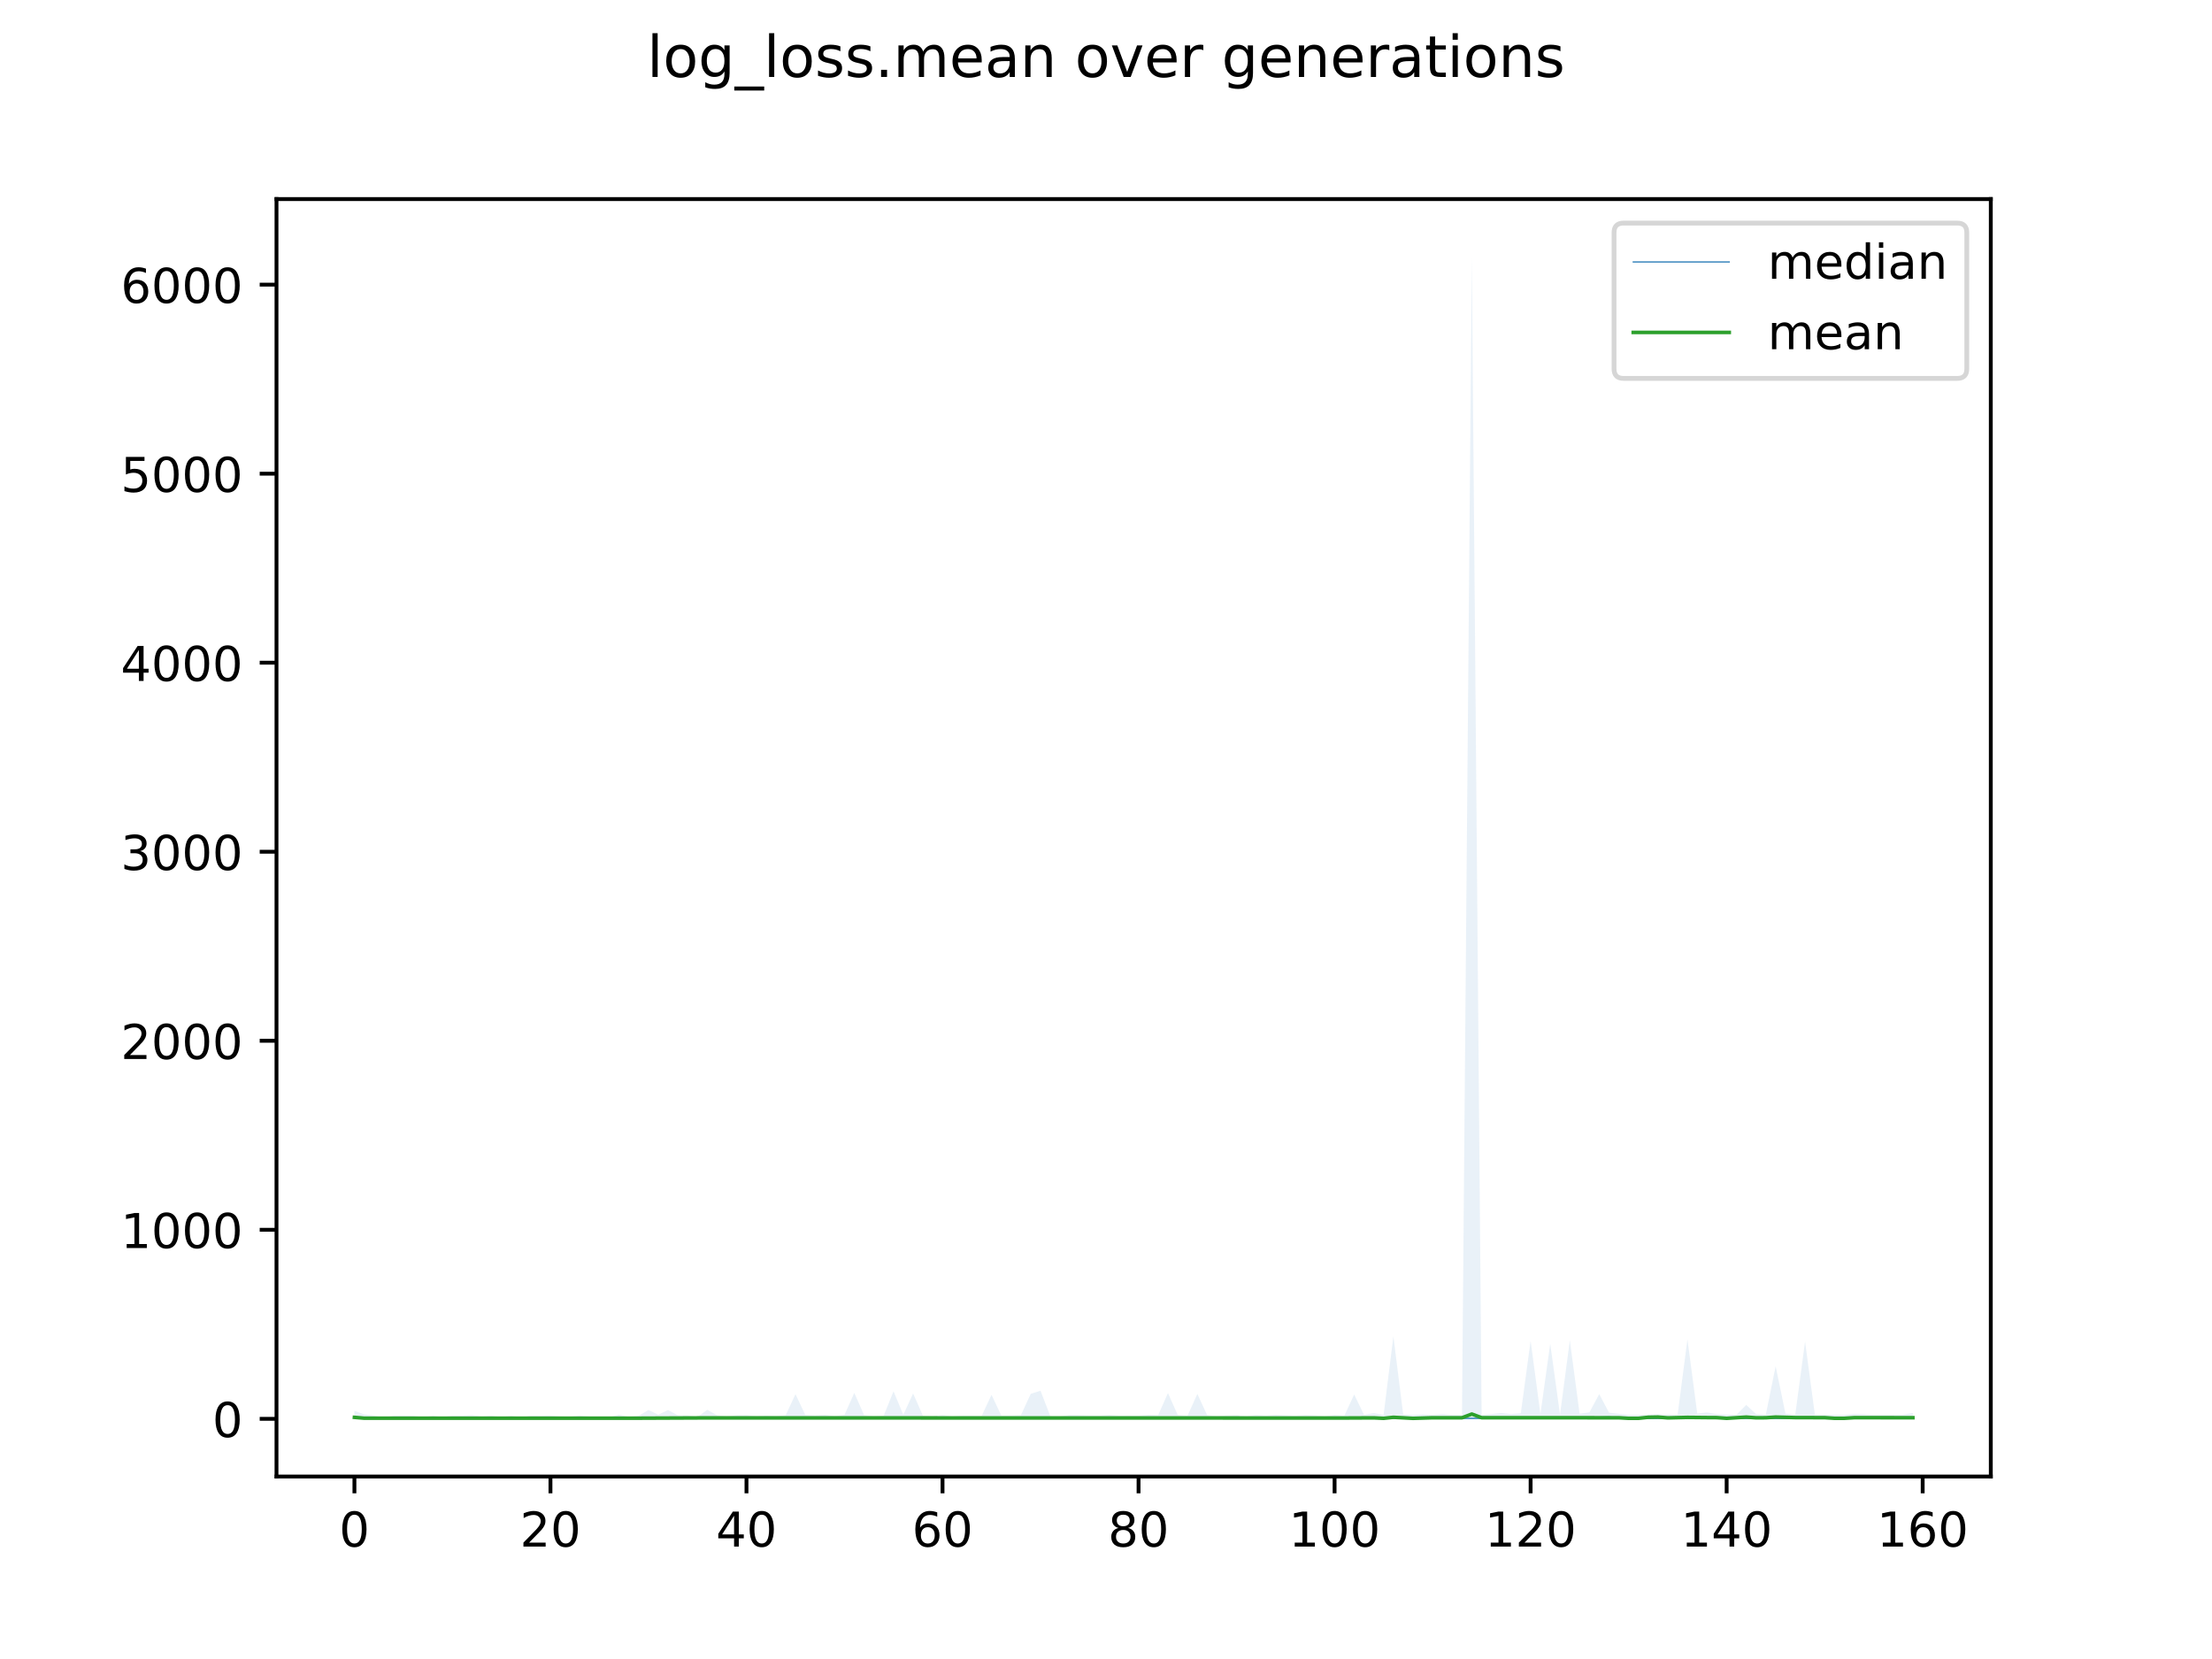 <?xml version="1.0" encoding="utf-8" standalone="no"?>
<!DOCTYPE svg PUBLIC "-//W3C//DTD SVG 1.1//EN"
  "http://www.w3.org/Graphics/SVG/1.1/DTD/svg11.dtd">
<!-- Created with matplotlib (https://matplotlib.org/) -->
<svg height="345.6pt" version="1.1" viewBox="0 0 460.8 345.6" width="460.8pt" xmlns="http://www.w3.org/2000/svg" xmlns:xlink="http://www.w3.org/1999/xlink">
 <defs>
  <style type="text/css">
*{stroke-linecap:butt;stroke-linejoin:round;}
  </style>
 </defs>
 <g id="figure_1">
  <g id="patch_1">
   <path d="M 0 345.6 
L 460.8 345.6 
L 460.8 0 
L 0 0 
z
" style="fill:#ffffff;"/>
  </g>
  <g id="axes_1">
   <g id="patch_2">
    <path d="M 57.6 307.584 
L 414.72 307.584 
L 414.72 41.472 
L 57.6 41.472 
z
" style="fill:#ffffff;"/>
   </g>
   <g id="PolyCollection_1">
    <path clip-path="url(#p738b233083)" d="M 73.833 295.19 
L 73.833 295.423 
L 75.875 295.464 
L 77.916 295.461 
L 79.958 295.453 
L 82 295.453 
L 84.042 295.471 
L 86.084 295.461 
L 88.126 295.471 
L 90.168 295.471 
L 92.209 295.458 
L 94.251 295.471 
L 96.293 295.466 
L 98.335 295.459 
L 100.377 295.472 
L 102.419 295.473 
L 104.461 295.473 
L 106.502 295.473 
L 108.544 295.473 
L 110.586 295.473 
L 112.628 295.474 
L 114.67 295.473 
L 116.712 295.463 
L 118.753 295.473 
L 120.795 295.474 
L 122.837 295.473 
L 124.879 295.475 
L 126.921 295.475 
L 128.963 295.474 
L 131.005 295.474 
L 133.046 295.474 
L 135.088 295.472 
L 137.13 295.472 
L 139.172 295.472 
L 141.214 295.473 
L 143.256 295.473 
L 145.298 295.473 
L 147.339 295.473 
L 149.381 295.461 
L 151.423 295.473 
L 153.465 295.473 
L 155.507 295.473 
L 157.549 295.473 
L 159.591 295.473 
L 161.632 295.473 
L 163.674 295.474 
L 165.716 295.474 
L 167.758 295.474 
L 169.8 295.473 
L 171.842 295.474 
L 173.883 295.474 
L 175.925 295.478 
L 177.967 295.477 
L 180.009 295.478 
L 182.051 295.478 
L 184.093 295.478 
L 186.135 295.478 
L 188.176 295.478 
L 190.218 295.478 
L 192.26 295.464 
L 194.302 295.478 
L 196.344 295.478 
L 198.386 295.478 
L 200.428 295.478 
L 202.469 295.478 
L 204.511 295.478 
L 206.553 295.48 
L 208.595 295.472 
L 210.637 295.48 
L 212.679 295.479 
L 214.721 295.48 
L 216.762 295.48 
L 218.804 295.481 
L 220.846 295.479 
L 222.888 295.48 
L 224.93 295.48 
L 226.972 295.481 
L 229.014 295.481 
L 231.055 295.479 
L 233.097 295.479 
L 235.139 295.478 
L 237.181 295.479 
L 239.223 295.479 
L 241.265 295.482 
L 243.306 295.479 
L 245.348 295.479 
L 247.39 295.482 
L 249.432 295.482 
L 251.474 295.483 
L 253.516 295.482 
L 255.558 295.483 
L 257.599 295.483 
L 259.641 295.483 
L 261.683 295.483 
L 263.725 295.483 
L 265.767 295.482 
L 267.809 295.483 
L 269.851 295.483 
L 271.892 295.483 
L 273.934 295.483 
L 275.976 295.483 
L 278.018 295.483 
L 280.06 295.482 
L 282.102 295.483 
L 284.144 295.483 
L 286.185 295.483 
L 288.227 295.483 
L 290.269 295.483 
L 292.311 295.483 
L 294.353 295.483 
L 296.395 295.483 
L 298.437 295.483 
L 300.478 295.482 
L 302.52 295.473 
L 304.562 295.484 
L 306.604 295.483 
L 308.646 295.484 
L 310.688 295.484 
L 312.729 295.484 
L 314.771 295.484 
L 316.813 295.483 
L 318.855 295.483 
L 320.897 295.484 
L 322.939 295.484 
L 324.981 295.483 
L 327.022 295.483 
L 329.064 295.482 
L 331.106 295.483 
L 333.148 295.483 
L 335.19 295.483 
L 337.232 295.483 
L 339.274 295.484 
L 341.315 295.484 
L 343.357 295.483 
L 345.399 295.483 
L 347.441 295.483 
L 349.483 295.483 
L 351.525 295.483 
L 353.567 295.484 
L 355.608 295.484 
L 357.65 295.484 
L 359.692 295.484 
L 361.734 295.484 
L 363.776 295.484 
L 365.818 295.484 
L 367.859 295.484 
L 369.901 295.484 
L 371.943 295.484 
L 373.985 295.484 
L 376.027 295.479 
L 378.069 295.477 
L 380.111 295.477 
L 382.152 295.487 
L 384.194 295.486 
L 386.236 295.487 
L 388.278 295.477 
L 390.32 295.48 
L 392.362 295.487 
L 394.404 295.479 
L 396.445 295.486 
L 398.487 295.478 
L 398.487 295.449 
L 398.487 295.449 
L 396.445 295.47 
L 394.404 295.456 
L 392.362 295.472 
L 390.32 295.467 
L 388.278 295.463 
L 386.236 295.455 
L 384.194 295.472 
L 382.152 295.473 
L 380.111 295.445 
L 378.069 295.329 
L 376.027 295.45 
L 373.985 295.394 
L 371.943 295.197 
L 369.901 294.904 
L 367.859 295.457 
L 365.818 295.464 
L 363.776 294.885 
L 361.734 295.444 
L 359.692 295.473 
L 357.65 295.443 
L 355.608 295.408 
L 353.567 295.452 
L 351.525 295.42 
L 349.483 295.427 
L 347.441 295.462 
L 345.399 294.889 
L 343.357 294.886 
L 341.315 295.473 
L 339.274 295.473 
L 337.232 295.468 
L 335.19 294.889 
L 333.148 295.088 
L 331.106 295.447 
L 329.064 295.465 
L 327.022 295.424 
L 324.981 295.079 
L 322.939 295.442 
L 320.897 295.453 
L 318.855 295.426 
L 316.813 295.462 
L 314.771 295.453 
L 312.729 295.458 
L 310.688 295.451 
L 308.646 295.455 
L 306.604 295.456 
L 304.562 295.401 
L 302.52 295.455 
L 300.478 295.449 
L 298.437 295.472 
L 296.395 295.47 
L 294.353 295.469 
L 292.311 295.468 
L 290.269 295.336 
L 288.227 295.469 
L 286.185 295.46 
L 284.144 295.439 
L 282.102 295.462 
L 280.06 295.451 
L 278.018 295.455 
L 275.976 295.427 
L 273.934 295.462 
L 271.892 295.46 
L 269.851 295.457 
L 267.809 295.442 
L 265.767 295.449 
L 263.725 295.428 
L 261.683 295.408 
L 259.641 295.455 
L 257.599 295.456 
L 255.558 295.344 
L 253.516 295.344 
L 251.474 295.463 
L 249.432 295.441 
L 247.39 295.456 
L 245.348 295.343 
L 243.306 295.467 
L 241.265 295.456 
L 239.223 295.427 
L 237.181 295.447 
L 235.139 295.46 
L 233.097 295.319 
L 231.055 295.425 
L 229.014 295.454 
L 226.972 295.451 
L 224.93 295.46 
L 222.888 295.46 
L 220.846 295.438 
L 218.804 295.47 
L 216.762 295.443 
L 214.721 295.346 
L 212.679 295.441 
L 210.637 295.425 
L 208.595 295.191 
L 206.553 295.462 
L 204.511 295.456 
L 202.469 295.444 
L 200.428 295.456 
L 198.386 295.459 
L 196.344 295.408 
L 194.302 295.349 
L 192.26 295.344 
L 190.218 295.341 
L 188.176 295.457 
L 186.135 295.454 
L 184.093 295.453 
L 182.051 295.436 
L 180.009 295.457 
L 177.967 295.292 
L 175.925 295.456 
L 173.883 295.346 
L 171.842 295.348 
L 169.8 295.349 
L 167.758 295.424 
L 165.716 295.398 
L 163.674 295.451 
L 161.632 295.451 
L 159.591 295.447 
L 157.549 295.453 
L 155.507 295.454 
L 153.465 295.233 
L 151.423 295.221 
L 149.381 295.22 
L 147.339 295.224 
L 145.298 295.234 
L 143.256 295.449 
L 141.214 295.446 
L 139.172 295.224 
L 137.13 295.231 
L 135.088 295.228 
L 133.046 295.45 
L 131.005 295.451 
L 128.963 295.448 
L 126.921 295.453 
L 124.879 295.445 
L 122.837 295.448 
L 120.795 295.449 
L 118.753 295.449 
L 116.712 295.338 
L 114.67 295.448 
L 112.628 295.446 
L 110.586 295.44 
L 108.544 295.442 
L 106.502 295.446 
L 104.461 295.444 
L 102.419 295.444 
L 100.377 295.443 
L 98.335 295.447 
L 96.293 295.449 
L 94.251 295.449 
L 92.209 295.448 
L 90.168 295.451 
L 88.126 295.453 
L 86.084 295.452 
L 84.042 295.449 
L 82 295.436 
L 79.958 295.447 
L 77.916 295.44 
L 75.875 295.44 
L 73.833 295.19 
z
" style="fill:#1f77b4;fill-opacity:0.2;"/>
   </g>
   <g id="PolyCollection_2">
    <path clip-path="url(#p738b233083)" d="M 73.833 293.89 
L 73.833 295.466 
L 75.875 295.468 
L 77.916 295.47 
L 79.958 295.471 
L 82 295.471 
L 84.042 295.472 
L 86.084 295.472 
L 88.126 295.473 
L 90.168 295.472 
L 92.209 295.473 
L 94.251 295.473 
L 96.293 295.473 
L 98.335 295.473 
L 100.377 295.474 
L 102.419 295.474 
L 104.461 295.474 
L 106.502 295.474 
L 108.544 295.474 
L 110.586 295.474 
L 112.628 295.474 
L 114.67 295.474 
L 116.712 295.475 
L 118.753 295.475 
L 120.795 295.475 
L 122.837 295.475 
L 124.879 295.475 
L 126.921 295.475 
L 128.963 295.476 
L 131.005 295.476 
L 133.046 295.476 
L 135.088 295.476 
L 137.13 295.476 
L 139.172 295.476 
L 141.214 295.476 
L 143.256 295.477 
L 145.298 295.477 
L 147.339 295.476 
L 149.381 295.477 
L 151.423 295.477 
L 153.465 295.477 
L 155.507 295.477 
L 157.549 295.477 
L 159.591 295.477 
L 161.632 295.477 
L 163.674 295.478 
L 165.716 295.478 
L 167.758 295.478 
L 169.8 295.478 
L 171.842 295.478 
L 173.883 295.478 
L 175.925 295.478 
L 177.967 295.478 
L 180.009 295.478 
L 182.051 295.479 
L 184.093 295.479 
L 186.135 295.479 
L 188.176 295.479 
L 190.218 295.479 
L 192.26 295.479 
L 194.302 295.48 
L 196.344 295.48 
L 198.386 295.48 
L 200.428 295.48 
L 202.469 295.48 
L 204.511 295.48 
L 206.553 295.48 
L 208.595 295.48 
L 210.637 295.481 
L 212.679 295.481 
L 214.721 295.481 
L 216.762 295.481 
L 218.804 295.481 
L 220.846 295.481 
L 222.888 295.481 
L 224.93 295.482 
L 226.972 295.482 
L 229.014 295.482 
L 231.055 295.482 
L 233.097 295.482 
L 235.139 295.482 
L 237.181 295.482 
L 239.223 295.482 
L 241.265 295.482 
L 243.306 295.483 
L 245.348 295.483 
L 247.39 295.483 
L 249.432 295.483 
L 251.474 295.483 
L 253.516 295.483 
L 255.558 295.483 
L 257.599 295.483 
L 259.641 295.483 
L 261.683 295.483 
L 263.725 295.483 
L 265.767 295.483 
L 267.809 295.483 
L 269.851 295.484 
L 271.892 295.484 
L 273.934 295.484 
L 275.976 295.484 
L 278.018 295.484 
L 280.06 295.484 
L 282.102 295.484 
L 284.144 295.484 
L 286.185 295.484 
L 288.227 295.484 
L 290.269 295.484 
L 292.311 295.484 
L 294.353 295.484 
L 296.395 295.484 
L 298.437 295.484 
L 300.478 295.484 
L 302.52 295.485 
L 304.562 295.485 
L 306.604 295.485 
L 308.646 295.485 
L 310.688 295.485 
L 312.729 295.485 
L 314.771 295.485 
L 316.813 295.485 
L 318.855 295.485 
L 320.897 295.485 
L 322.939 295.485 
L 324.981 295.485 
L 327.022 295.485 
L 329.064 295.485 
L 331.106 295.485 
L 333.148 295.485 
L 335.19 295.486 
L 337.232 295.485 
L 339.274 295.485 
L 341.315 295.486 
L 343.357 295.485 
L 345.399 295.485 
L 347.441 295.485 
L 349.483 295.486 
L 351.525 295.486 
L 353.567 295.487 
L 355.608 295.486 
L 357.65 295.487 
L 359.692 295.487 
L 361.734 295.487 
L 363.776 295.487 
L 365.818 295.487 
L 367.859 295.487 
L 369.901 295.487 
L 371.943 295.487 
L 373.985 295.487 
L 376.027 295.487 
L 378.069 295.487 
L 380.111 295.487 
L 382.152 295.488 
L 384.194 295.488 
L 386.236 295.488 
L 388.278 295.487 
L 390.32 295.488 
L 392.362 295.488 
L 394.404 295.488 
L 396.445 295.487 
L 398.487 295.487 
L 398.487 294.343 
L 398.487 294.343 
L 396.445 294.691 
L 394.404 294.746 
L 392.362 294.746 
L 390.32 294.744 
L 388.278 294.587 
L 386.236 294.537 
L 384.194 294.743 
L 382.152 294.746 
L 380.111 294.733 
L 378.069 294.682 
L 376.027 279.47 
L 373.985 294.69 
L 371.943 294.488 
L 369.901 284.607 
L 367.859 294.69 
L 365.818 294.582 
L 363.776 292.67 
L 361.734 294.718 
L 359.692 294.69 
L 357.65 294.588 
L 355.608 294.238 
L 353.567 294.457 
L 351.525 279 
L 349.483 294.682 
L 347.441 294.654 
L 345.399 294.634 
L 343.357 294.691 
L 341.315 294.744 
L 339.274 294.739 
L 337.232 294.525 
L 335.19 294.279 
L 333.148 290.421 
L 331.106 294.222 
L 329.064 294.503 
L 327.022 279.211 
L 324.981 294.701 
L 322.939 279.919 
L 320.897 294.588 
L 318.855 279.306 
L 316.813 294.415 
L 314.771 294.577 
L 312.729 294.341 
L 310.688 294.574 
L 308.646 294.734 
L 306.604 53.568 
L 304.562 294.738 
L 302.52 294.742 
L 300.478 294.552 
L 298.437 294.721 
L 296.395 294.653 
L 294.353 294.743 
L 292.311 294.664 
L 290.269 278.369 
L 288.227 294.752 
L 286.185 294.369 
L 284.144 294.729 
L 282.102 290.497 
L 280.06 294.903 
L 278.018 294.768 
L 275.976 295.049 
L 273.934 294.856 
L 271.892 294.776 
L 269.851 294.936 
L 267.809 294.833 
L 265.767 294.724 
L 263.725 294.89 
L 261.683 294.77 
L 259.641 295.009 
L 257.599 294.807 
L 255.558 294.876 
L 253.516 295.006 
L 251.474 294.805 
L 249.432 290.382 
L 247.39 294.92 
L 245.348 294.772 
L 243.306 290.202 
L 241.265 294.804 
L 239.223 294.728 
L 237.181 294.916 
L 235.139 294.902 
L 233.097 294.915 
L 231.055 294.75 
L 229.014 294.893 
L 226.972 294.875 
L 224.93 294.798 
L 222.888 294.78 
L 220.846 295.066 
L 218.804 295.037 
L 216.762 289.72 
L 214.721 290.362 
L 212.679 294.794 
L 210.637 294.876 
L 208.595 294.893 
L 206.553 290.561 
L 204.511 294.937 
L 202.469 294.911 
L 200.428 294.904 
L 198.386 295.072 
L 196.344 294.782 
L 194.302 295.049 
L 192.26 294.919 
L 190.218 290.29 
L 188.176 294.73 
L 186.135 289.816 
L 184.093 294.915 
L 182.051 295.037 
L 180.009 294.799 
L 177.967 290.169 
L 175.925 294.733 
L 173.883 295.02 
L 171.842 294.717 
L 169.8 294.855 
L 167.758 294.763 
L 165.716 290.427 
L 163.674 294.819 
L 161.632 295.014 
L 159.591 294.904 
L 157.549 295.041 
L 155.507 294.801 
L 153.465 294.841 
L 151.423 295.098 
L 149.381 294.835 
L 147.339 293.685 
L 145.298 295.19 
L 143.256 294.872 
L 141.214 294.837 
L 139.172 293.732 
L 137.13 294.704 
L 135.088 293.721 
L 133.046 294.939 
L 131.005 295.149 
L 128.963 294.716 
L 126.921 295.222 
L 124.879 295.099 
L 122.837 295.096 
L 120.795 294.902 
L 118.753 295.122 
L 116.712 295.067 
L 114.67 294.888 
L 112.628 294.923 
L 110.586 294.908 
L 108.544 295.276 
L 106.502 294.942 
L 104.461 295.219 
L 102.419 294.915 
L 100.377 295.05 
L 98.335 294.818 
L 96.293 294.92 
L 94.251 294.905 
L 92.209 295.213 
L 90.168 294.918 
L 88.126 295.248 
L 86.084 294.922 
L 84.042 294.902 
L 82 294.912 
L 79.958 295.34 
L 77.916 294.899 
L 75.875 294.643 
L 73.833 293.89 
z
" style="fill:#1f77b4;fill-opacity:0.1;"/>
   </g>
   <g id="matplotlib.axis_1">
    <g id="xtick_1">
     <g id="line2d_1">
      <defs>
       <path d="M 0 0 
L 0 3.5 
" id="m8247910884" style="stroke:#000000;stroke-width:0.8;"/>
      </defs>
      <g>
       <use style="stroke:#000000;stroke-width:0.8;" x="73.833" xlink:href="#m8247910884" y="307.584"/>
      </g>
     </g>
     <g id="text_1">
      <!-- 0 -->
      <defs>
       <path d="M 31.781 66.406 
Q 24.172 66.406 20.328 58.906 
Q 16.5 51.422 16.5 36.375 
Q 16.5 21.391 20.328 13.891 
Q 24.172 6.391 31.781 6.391 
Q 39.453 6.391 43.281 13.891 
Q 47.125 21.391 47.125 36.375 
Q 47.125 51.422 43.281 58.906 
Q 39.453 66.406 31.781 66.406 
z
M 31.781 74.219 
Q 44.047 74.219 50.516 64.516 
Q 56.984 54.828 56.984 36.375 
Q 56.984 17.969 50.516 8.266 
Q 44.047 -1.422 31.781 -1.422 
Q 19.531 -1.422 13.062 8.266 
Q 6.594 17.969 6.594 36.375 
Q 6.594 54.828 13.062 64.516 
Q 19.531 74.219 31.781 74.219 
z
" id="DejaVuSans-48"/>
      </defs>
      <g transform="translate(70.651 322.182)scale(0.1 -0.1)">
       <use xlink:href="#DejaVuSans-48"/>
      </g>
     </g>
    </g>
    <g id="xtick_2">
     <g id="line2d_2">
      <g>
       <use style="stroke:#000000;stroke-width:0.8;" x="114.67" xlink:href="#m8247910884" y="307.584"/>
      </g>
     </g>
     <g id="text_2">
      <!-- 20 -->
      <defs>
       <path d="M 19.188 8.297 
L 53.609 8.297 
L 53.609 0 
L 7.328 0 
L 7.328 8.297 
Q 12.938 14.109 22.625 23.891 
Q 32.328 33.688 34.812 36.531 
Q 39.547 41.844 41.422 45.531 
Q 43.312 49.219 43.312 52.781 
Q 43.312 58.594 39.234 62.25 
Q 35.156 65.922 28.609 65.922 
Q 23.969 65.922 18.812 64.312 
Q 13.672 62.703 7.812 59.422 
L 7.812 69.391 
Q 13.766 71.781 18.938 73 
Q 24.125 74.219 28.422 74.219 
Q 39.75 74.219 46.484 68.547 
Q 53.219 62.891 53.219 53.422 
Q 53.219 48.922 51.531 44.891 
Q 49.859 40.875 45.406 35.406 
Q 44.188 33.984 37.641 27.219 
Q 31.109 20.453 19.188 8.297 
z
" id="DejaVuSans-50"/>
      </defs>
      <g transform="translate(108.307 322.182)scale(0.1 -0.1)">
       <use xlink:href="#DejaVuSans-50"/>
       <use x="63.623" xlink:href="#DejaVuSans-48"/>
      </g>
     </g>
    </g>
    <g id="xtick_3">
     <g id="line2d_3">
      <g>
       <use style="stroke:#000000;stroke-width:0.8;" x="155.507" xlink:href="#m8247910884" y="307.584"/>
      </g>
     </g>
     <g id="text_3">
      <!-- 40 -->
      <defs>
       <path d="M 37.797 64.312 
L 12.891 25.391 
L 37.797 25.391 
z
M 35.203 72.906 
L 47.609 72.906 
L 47.609 25.391 
L 58.016 25.391 
L 58.016 17.188 
L 47.609 17.188 
L 47.609 0 
L 37.797 0 
L 37.797 17.188 
L 4.891 17.188 
L 4.891 26.703 
z
" id="DejaVuSans-52"/>
      </defs>
      <g transform="translate(149.144 322.182)scale(0.1 -0.1)">
       <use xlink:href="#DejaVuSans-52"/>
       <use x="63.623" xlink:href="#DejaVuSans-48"/>
      </g>
     </g>
    </g>
    <g id="xtick_4">
     <g id="line2d_4">
      <g>
       <use style="stroke:#000000;stroke-width:0.8;" x="196.344" xlink:href="#m8247910884" y="307.584"/>
      </g>
     </g>
     <g id="text_4">
      <!-- 60 -->
      <defs>
       <path d="M 33.016 40.375 
Q 26.375 40.375 22.484 35.828 
Q 18.609 31.297 18.609 23.391 
Q 18.609 15.531 22.484 10.953 
Q 26.375 6.391 33.016 6.391 
Q 39.656 6.391 43.531 10.953 
Q 47.406 15.531 47.406 23.391 
Q 47.406 31.297 43.531 35.828 
Q 39.656 40.375 33.016 40.375 
z
M 52.594 71.297 
L 52.594 62.312 
Q 48.875 64.062 45.094 64.984 
Q 41.312 65.922 37.594 65.922 
Q 27.828 65.922 22.672 59.328 
Q 17.531 52.734 16.797 39.406 
Q 19.672 43.656 24.016 45.922 
Q 28.375 48.188 33.594 48.188 
Q 44.578 48.188 50.953 41.516 
Q 57.328 34.859 57.328 23.391 
Q 57.328 12.156 50.688 5.359 
Q 44.047 -1.422 33.016 -1.422 
Q 20.359 -1.422 13.672 8.266 
Q 6.984 17.969 6.984 36.375 
Q 6.984 53.656 15.188 63.938 
Q 23.391 74.219 37.203 74.219 
Q 40.922 74.219 44.703 73.484 
Q 48.484 72.75 52.594 71.297 
z
" id="DejaVuSans-54"/>
      </defs>
      <g transform="translate(189.981 322.182)scale(0.1 -0.1)">
       <use xlink:href="#DejaVuSans-54"/>
       <use x="63.623" xlink:href="#DejaVuSans-48"/>
      </g>
     </g>
    </g>
    <g id="xtick_5">
     <g id="line2d_5">
      <g>
       <use style="stroke:#000000;stroke-width:0.8;" x="237.181" xlink:href="#m8247910884" y="307.584"/>
      </g>
     </g>
     <g id="text_5">
      <!-- 80 -->
      <defs>
       <path d="M 31.781 34.625 
Q 24.75 34.625 20.719 30.859 
Q 16.703 27.094 16.703 20.516 
Q 16.703 13.922 20.719 10.156 
Q 24.75 6.391 31.781 6.391 
Q 38.812 6.391 42.859 10.172 
Q 46.922 13.969 46.922 20.516 
Q 46.922 27.094 42.891 30.859 
Q 38.875 34.625 31.781 34.625 
z
M 21.922 38.812 
Q 15.578 40.375 12.031 44.719 
Q 8.5 49.078 8.5 55.328 
Q 8.5 64.062 14.719 69.141 
Q 20.953 74.219 31.781 74.219 
Q 42.672 74.219 48.875 69.141 
Q 55.078 64.062 55.078 55.328 
Q 55.078 49.078 51.531 44.719 
Q 48 40.375 41.703 38.812 
Q 48.828 37.156 52.797 32.312 
Q 56.781 27.484 56.781 20.516 
Q 56.781 9.906 50.312 4.234 
Q 43.844 -1.422 31.781 -1.422 
Q 19.734 -1.422 13.25 4.234 
Q 6.781 9.906 6.781 20.516 
Q 6.781 27.484 10.781 32.312 
Q 14.797 37.156 21.922 38.812 
z
M 18.312 54.391 
Q 18.312 48.734 21.844 45.562 
Q 25.391 42.391 31.781 42.391 
Q 38.141 42.391 41.719 45.562 
Q 45.312 48.734 45.312 54.391 
Q 45.312 60.062 41.719 63.234 
Q 38.141 66.406 31.781 66.406 
Q 25.391 66.406 21.844 63.234 
Q 18.312 60.062 18.312 54.391 
z
" id="DejaVuSans-56"/>
      </defs>
      <g transform="translate(230.818 322.182)scale(0.1 -0.1)">
       <use xlink:href="#DejaVuSans-56"/>
       <use x="63.623" xlink:href="#DejaVuSans-48"/>
      </g>
     </g>
    </g>
    <g id="xtick_6">
     <g id="line2d_6">
      <g>
       <use style="stroke:#000000;stroke-width:0.8;" x="278.018" xlink:href="#m8247910884" y="307.584"/>
      </g>
     </g>
     <g id="text_6">
      <!-- 100 -->
      <defs>
       <path d="M 12.406 8.297 
L 28.516 8.297 
L 28.516 63.922 
L 10.984 60.406 
L 10.984 69.391 
L 28.422 72.906 
L 38.281 72.906 
L 38.281 8.297 
L 54.391 8.297 
L 54.391 0 
L 12.406 0 
z
" id="DejaVuSans-49"/>
      </defs>
      <g transform="translate(268.474 322.182)scale(0.1 -0.1)">
       <use xlink:href="#DejaVuSans-49"/>
       <use x="63.623" xlink:href="#DejaVuSans-48"/>
       <use x="127.246" xlink:href="#DejaVuSans-48"/>
      </g>
     </g>
    </g>
    <g id="xtick_7">
     <g id="line2d_7">
      <g>
       <use style="stroke:#000000;stroke-width:0.8;" x="318.855" xlink:href="#m8247910884" y="307.584"/>
      </g>
     </g>
     <g id="text_7">
      <!-- 120 -->
      <g transform="translate(309.311 322.182)scale(0.1 -0.1)">
       <use xlink:href="#DejaVuSans-49"/>
       <use x="63.623" xlink:href="#DejaVuSans-50"/>
       <use x="127.246" xlink:href="#DejaVuSans-48"/>
      </g>
     </g>
    </g>
    <g id="xtick_8">
     <g id="line2d_8">
      <g>
       <use style="stroke:#000000;stroke-width:0.8;" x="359.692" xlink:href="#m8247910884" y="307.584"/>
      </g>
     </g>
     <g id="text_8">
      <!-- 140 -->
      <g transform="translate(350.148 322.182)scale(0.1 -0.1)">
       <use xlink:href="#DejaVuSans-49"/>
       <use x="63.623" xlink:href="#DejaVuSans-52"/>
       <use x="127.246" xlink:href="#DejaVuSans-48"/>
      </g>
     </g>
    </g>
    <g id="xtick_9">
     <g id="line2d_9">
      <g>
       <use style="stroke:#000000;stroke-width:0.8;" x="400.529" xlink:href="#m8247910884" y="307.584"/>
      </g>
     </g>
     <g id="text_9">
      <!-- 160 -->
      <g transform="translate(390.985 322.182)scale(0.1 -0.1)">
       <use xlink:href="#DejaVuSans-49"/>
       <use x="63.623" xlink:href="#DejaVuSans-54"/>
       <use x="127.246" xlink:href="#DejaVuSans-48"/>
      </g>
     </g>
    </g>
   </g>
   <g id="matplotlib.axis_2">
    <g id="ytick_1">
     <g id="line2d_10">
      <defs>
       <path d="M 0 0 
L -3.5 0 
" id="m822cb831b3" style="stroke:#000000;stroke-width:0.8;"/>
      </defs>
      <g>
       <use style="stroke:#000000;stroke-width:0.8;" x="57.6" xlink:href="#m822cb831b3" y="295.564"/>
      </g>
     </g>
     <g id="text_10">
      <!-- 0 -->
      <g transform="translate(44.237 299.363)scale(0.1 -0.1)">
       <use xlink:href="#DejaVuSans-48"/>
      </g>
     </g>
    </g>
    <g id="ytick_2">
     <g id="line2d_11">
      <g>
       <use style="stroke:#000000;stroke-width:0.8;" x="57.6" xlink:href="#m822cb831b3" y="256.186"/>
      </g>
     </g>
     <g id="text_11">
      <!-- 1000 -->
      <g transform="translate(25.15 259.986)scale(0.1 -0.1)">
       <use xlink:href="#DejaVuSans-49"/>
       <use x="63.623" xlink:href="#DejaVuSans-48"/>
       <use x="127.246" xlink:href="#DejaVuSans-48"/>
       <use x="190.869" xlink:href="#DejaVuSans-48"/>
      </g>
     </g>
    </g>
    <g id="ytick_3">
     <g id="line2d_12">
      <g>
       <use style="stroke:#000000;stroke-width:0.8;" x="57.6" xlink:href="#m822cb831b3" y="216.809"/>
      </g>
     </g>
     <g id="text_12">
      <!-- 2000 -->
      <g transform="translate(25.15 220.608)scale(0.1 -0.1)">
       <use xlink:href="#DejaVuSans-50"/>
       <use x="63.623" xlink:href="#DejaVuSans-48"/>
       <use x="127.246" xlink:href="#DejaVuSans-48"/>
       <use x="190.869" xlink:href="#DejaVuSans-48"/>
      </g>
     </g>
    </g>
    <g id="ytick_4">
     <g id="line2d_13">
      <g>
       <use style="stroke:#000000;stroke-width:0.8;" x="57.6" xlink:href="#m822cb831b3" y="177.432"/>
      </g>
     </g>
     <g id="text_13">
      <!-- 3000 -->
      <defs>
       <path d="M 40.578 39.312 
Q 47.656 37.797 51.625 33 
Q 55.609 28.219 55.609 21.188 
Q 55.609 10.406 48.188 4.484 
Q 40.766 -1.422 27.094 -1.422 
Q 22.516 -1.422 17.656 -0.516 
Q 12.797 0.391 7.625 2.203 
L 7.625 11.719 
Q 11.719 9.328 16.594 8.109 
Q 21.484 6.891 26.812 6.891 
Q 36.078 6.891 40.938 10.547 
Q 45.797 14.203 45.797 21.188 
Q 45.797 27.641 41.281 31.266 
Q 36.766 34.906 28.719 34.906 
L 20.219 34.906 
L 20.219 43.016 
L 29.109 43.016 
Q 36.375 43.016 40.234 45.922 
Q 44.094 48.828 44.094 54.297 
Q 44.094 59.906 40.109 62.906 
Q 36.141 65.922 28.719 65.922 
Q 24.656 65.922 20.016 65.031 
Q 15.375 64.156 9.812 62.312 
L 9.812 71.094 
Q 15.438 72.656 20.344 73.438 
Q 25.25 74.219 29.594 74.219 
Q 40.828 74.219 47.359 69.109 
Q 53.906 64.016 53.906 55.328 
Q 53.906 49.266 50.438 45.094 
Q 46.969 40.922 40.578 39.312 
z
" id="DejaVuSans-51"/>
      </defs>
      <g transform="translate(25.15 181.231)scale(0.1 -0.1)">
       <use xlink:href="#DejaVuSans-51"/>
       <use x="63.623" xlink:href="#DejaVuSans-48"/>
       <use x="127.246" xlink:href="#DejaVuSans-48"/>
       <use x="190.869" xlink:href="#DejaVuSans-48"/>
      </g>
     </g>
    </g>
    <g id="ytick_5">
     <g id="line2d_14">
      <g>
       <use style="stroke:#000000;stroke-width:0.8;" x="57.6" xlink:href="#m822cb831b3" y="138.054"/>
      </g>
     </g>
     <g id="text_14">
      <!-- 4000 -->
      <g transform="translate(25.15 141.853)scale(0.1 -0.1)">
       <use xlink:href="#DejaVuSans-52"/>
       <use x="63.623" xlink:href="#DejaVuSans-48"/>
       <use x="127.246" xlink:href="#DejaVuSans-48"/>
       <use x="190.869" xlink:href="#DejaVuSans-48"/>
      </g>
     </g>
    </g>
    <g id="ytick_6">
     <g id="line2d_15">
      <g>
       <use style="stroke:#000000;stroke-width:0.8;" x="57.6" xlink:href="#m822cb831b3" y="98.677"/>
      </g>
     </g>
     <g id="text_15">
      <!-- 5000 -->
      <defs>
       <path d="M 10.797 72.906 
L 49.516 72.906 
L 49.516 64.594 
L 19.828 64.594 
L 19.828 46.734 
Q 21.969 47.469 24.109 47.828 
Q 26.266 48.188 28.422 48.188 
Q 40.625 48.188 47.75 41.5 
Q 54.891 34.812 54.891 23.391 
Q 54.891 11.625 47.562 5.094 
Q 40.234 -1.422 26.906 -1.422 
Q 22.312 -1.422 17.547 -0.641 
Q 12.797 0.141 7.719 1.703 
L 7.719 11.625 
Q 12.109 9.234 16.797 8.062 
Q 21.484 6.891 26.703 6.891 
Q 35.156 6.891 40.078 11.328 
Q 45.016 15.766 45.016 23.391 
Q 45.016 31 40.078 35.438 
Q 35.156 39.891 26.703 39.891 
Q 22.75 39.891 18.812 39.016 
Q 14.891 38.141 10.797 36.281 
z
" id="DejaVuSans-53"/>
      </defs>
      <g transform="translate(25.15 102.476)scale(0.1 -0.1)">
       <use xlink:href="#DejaVuSans-53"/>
       <use x="63.623" xlink:href="#DejaVuSans-48"/>
       <use x="127.246" xlink:href="#DejaVuSans-48"/>
       <use x="190.869" xlink:href="#DejaVuSans-48"/>
      </g>
     </g>
    </g>
    <g id="ytick_7">
     <g id="line2d_16">
      <g>
       <use style="stroke:#000000;stroke-width:0.8;" x="57.6" xlink:href="#m822cb831b3" y="59.299"/>
      </g>
     </g>
     <g id="text_16">
      <!-- 6000 -->
      <g transform="translate(25.15 63.098)scale(0.1 -0.1)">
       <use xlink:href="#DejaVuSans-54"/>
       <use x="63.623" xlink:href="#DejaVuSans-48"/>
       <use x="127.246" xlink:href="#DejaVuSans-48"/>
       <use x="190.869" xlink:href="#DejaVuSans-48"/>
      </g>
     </g>
    </g>
   </g>
   <g id="line2d_17">
    <path clip-path="url(#p738b233083)" d="M 73.833 295.348 
L 77.916 295.452 
L 357.65 295.473 
L 378.069 295.473 
L 398.487 295.474 
L 398.487 295.474 
" style="fill:none;stroke:#1f77b4;stroke-linecap:square;stroke-width:0.25;"/>
   </g>
   <g id="line2d_18">
    <path clip-path="url(#p738b233083)" d="M 73.833 295.26 
L 75.875 295.437 
L 131.005 295.44 
L 147.339 295.37 
L 280.06 295.396 
L 286.185 295.367 
L 288.227 295.462 
L 290.269 295.248 
L 294.353 295.467 
L 298.437 295.344 
L 304.562 295.348 
L 306.604 294.572 
L 308.646 295.332 
L 337.232 295.345 
L 339.274 295.462 
L 341.315 295.461 
L 343.357 295.242 
L 345.399 295.203 
L 347.441 295.366 
L 351.525 295.266 
L 355.608 295.306 
L 357.65 295.318 
L 359.692 295.46 
L 363.776 295.206 
L 365.818 295.351 
L 367.859 295.34 
L 369.901 295.201 
L 373.985 295.308 
L 380.111 295.323 
L 382.152 295.456 
L 384.194 295.456 
L 386.236 295.328 
L 398.487 295.331 
L 398.487 295.331 
" style="fill:none;stroke:#2ca02c;stroke-linecap:square;stroke-width:0.75;"/>
   </g>
   <g id="patch_3">
    <path d="M 57.6 307.584 
L 57.6 41.472 
" style="fill:none;stroke:#000000;stroke-linecap:square;stroke-linejoin:miter;stroke-width:0.8;"/>
   </g>
   <g id="patch_4">
    <path d="M 414.72 307.584 
L 414.72 41.472 
" style="fill:none;stroke:#000000;stroke-linecap:square;stroke-linejoin:miter;stroke-width:0.8;"/>
   </g>
   <g id="patch_5">
    <path d="M 57.6 307.584 
L 414.72 307.584 
" style="fill:none;stroke:#000000;stroke-linecap:square;stroke-linejoin:miter;stroke-width:0.8;"/>
   </g>
   <g id="patch_6">
    <path d="M 57.6 41.472 
L 414.72 41.472 
" style="fill:none;stroke:#000000;stroke-linecap:square;stroke-linejoin:miter;stroke-width:0.8;"/>
   </g>
   <g id="legend_1">
    <g id="patch_7">
     <path d="M 338.234 78.828 
L 407.72 78.828 
Q 409.72 78.828 409.72 76.828 
L 409.72 48.472 
Q 409.72 46.472 407.72 46.472 
L 338.234 46.472 
Q 336.234 46.472 336.234 48.472 
L 336.234 76.828 
Q 336.234 78.828 338.234 78.828 
z
" style="fill:#ffffff;opacity:0.8;stroke:#cccccc;stroke-linejoin:miter;"/>
    </g>
    <g id="line2d_19">
     <path d="M 340.234 54.57 
L 360.234 54.57 
" style="fill:none;stroke:#1f77b4;stroke-linecap:square;stroke-width:0.25;"/>
    </g>
    <g id="line2d_20"/>
    <g id="text_17">
     <!-- median -->
     <defs>
      <path d="M 52 44.188 
Q 55.375 50.25 60.062 53.125 
Q 64.75 56 71.094 56 
Q 79.641 56 84.281 50.016 
Q 88.922 44.047 88.922 33.016 
L 88.922 0 
L 79.891 0 
L 79.891 32.719 
Q 79.891 40.578 77.094 44.375 
Q 74.312 48.188 68.609 48.188 
Q 61.625 48.188 57.562 43.547 
Q 53.516 38.922 53.516 30.906 
L 53.516 0 
L 44.484 0 
L 44.484 32.719 
Q 44.484 40.625 41.703 44.406 
Q 38.922 48.188 33.109 48.188 
Q 26.219 48.188 22.156 43.531 
Q 18.109 38.875 18.109 30.906 
L 18.109 0 
L 9.078 0 
L 9.078 54.688 
L 18.109 54.688 
L 18.109 46.188 
Q 21.188 51.219 25.484 53.609 
Q 29.781 56 35.688 56 
Q 41.656 56 45.828 52.969 
Q 50 49.953 52 44.188 
z
" id="DejaVuSans-109"/>
      <path d="M 56.203 29.594 
L 56.203 25.203 
L 14.891 25.203 
Q 15.484 15.922 20.484 11.062 
Q 25.484 6.203 34.422 6.203 
Q 39.594 6.203 44.453 7.469 
Q 49.312 8.734 54.109 11.281 
L 54.109 2.781 
Q 49.266 0.734 44.188 -0.344 
Q 39.109 -1.422 33.891 -1.422 
Q 20.797 -1.422 13.156 6.188 
Q 5.516 13.812 5.516 26.812 
Q 5.516 40.234 12.766 48.109 
Q 20.016 56 32.328 56 
Q 43.359 56 49.781 48.891 
Q 56.203 41.797 56.203 29.594 
z
M 47.219 32.234 
Q 47.125 39.594 43.094 43.984 
Q 39.062 48.391 32.422 48.391 
Q 24.906 48.391 20.391 44.141 
Q 15.875 39.891 15.188 32.172 
z
" id="DejaVuSans-101"/>
      <path d="M 45.406 46.391 
L 45.406 75.984 
L 54.391 75.984 
L 54.391 0 
L 45.406 0 
L 45.406 8.203 
Q 42.578 3.328 38.25 0.953 
Q 33.938 -1.422 27.875 -1.422 
Q 17.969 -1.422 11.734 6.484 
Q 5.516 14.406 5.516 27.297 
Q 5.516 40.188 11.734 48.094 
Q 17.969 56 27.875 56 
Q 33.938 56 38.25 53.625 
Q 42.578 51.266 45.406 46.391 
z
M 14.797 27.297 
Q 14.797 17.391 18.875 11.75 
Q 22.953 6.109 30.078 6.109 
Q 37.203 6.109 41.297 11.75 
Q 45.406 17.391 45.406 27.297 
Q 45.406 37.203 41.297 42.844 
Q 37.203 48.484 30.078 48.484 
Q 22.953 48.484 18.875 42.844 
Q 14.797 37.203 14.797 27.297 
z
" id="DejaVuSans-100"/>
      <path d="M 9.422 54.688 
L 18.406 54.688 
L 18.406 0 
L 9.422 0 
z
M 9.422 75.984 
L 18.406 75.984 
L 18.406 64.594 
L 9.422 64.594 
z
" id="DejaVuSans-105"/>
      <path d="M 34.281 27.484 
Q 23.391 27.484 19.188 25 
Q 14.984 22.516 14.984 16.5 
Q 14.984 11.719 18.141 8.906 
Q 21.297 6.109 26.703 6.109 
Q 34.188 6.109 38.703 11.406 
Q 43.219 16.703 43.219 25.484 
L 43.219 27.484 
z
M 52.203 31.203 
L 52.203 0 
L 43.219 0 
L 43.219 8.297 
Q 40.141 3.328 35.547 0.953 
Q 30.953 -1.422 24.312 -1.422 
Q 15.922 -1.422 10.953 3.297 
Q 6 8.016 6 15.922 
Q 6 25.141 12.172 29.828 
Q 18.359 34.516 30.609 34.516 
L 43.219 34.516 
L 43.219 35.406 
Q 43.219 41.609 39.141 45 
Q 35.062 48.391 27.688 48.391 
Q 23 48.391 18.547 47.266 
Q 14.109 46.141 10.016 43.891 
L 10.016 52.203 
Q 14.938 54.109 19.578 55.047 
Q 24.219 56 28.609 56 
Q 40.484 56 46.344 49.844 
Q 52.203 43.703 52.203 31.203 
z
" id="DejaVuSans-97"/>
      <path d="M 54.891 33.016 
L 54.891 0 
L 45.906 0 
L 45.906 32.719 
Q 45.906 40.484 42.875 44.328 
Q 39.844 48.188 33.797 48.188 
Q 26.516 48.188 22.312 43.547 
Q 18.109 38.922 18.109 30.906 
L 18.109 0 
L 9.078 0 
L 9.078 54.688 
L 18.109 54.688 
L 18.109 46.188 
Q 21.344 51.125 25.703 53.562 
Q 30.078 56 35.797 56 
Q 45.219 56 50.047 50.172 
Q 54.891 44.344 54.891 33.016 
z
" id="DejaVuSans-110"/>
     </defs>
     <g transform="translate(368.234 58.07)scale(0.1 -0.1)">
      <use xlink:href="#DejaVuSans-109"/>
      <use x="97.412" xlink:href="#DejaVuSans-101"/>
      <use x="158.936" xlink:href="#DejaVuSans-100"/>
      <use x="222.412" xlink:href="#DejaVuSans-105"/>
      <use x="250.195" xlink:href="#DejaVuSans-97"/>
      <use x="311.475" xlink:href="#DejaVuSans-110"/>
     </g>
    </g>
    <g id="line2d_21">
     <path d="M 340.234 69.249 
L 360.234 69.249 
" style="fill:none;stroke:#2ca02c;stroke-linecap:square;stroke-width:0.75;"/>
    </g>
    <g id="line2d_22"/>
    <g id="text_18">
     <!-- mean -->
     <g transform="translate(368.234 72.749)scale(0.1 -0.1)">
      <use xlink:href="#DejaVuSans-109"/>
      <use x="97.412" xlink:href="#DejaVuSans-101"/>
      <use x="158.936" xlink:href="#DejaVuSans-97"/>
      <use x="220.215" xlink:href="#DejaVuSans-110"/>
     </g>
    </g>
   </g>
  </g>
  <g id="text_19">
   <!-- log_loss.mean over generations -->
   <defs>
    <path d="M 9.422 75.984 
L 18.406 75.984 
L 18.406 0 
L 9.422 0 
z
" id="DejaVuSans-108"/>
    <path d="M 30.609 48.391 
Q 23.391 48.391 19.188 42.75 
Q 14.984 37.109 14.984 27.297 
Q 14.984 17.484 19.156 11.844 
Q 23.344 6.203 30.609 6.203 
Q 37.797 6.203 41.984 11.859 
Q 46.188 17.531 46.188 27.297 
Q 46.188 37.016 41.984 42.703 
Q 37.797 48.391 30.609 48.391 
z
M 30.609 56 
Q 42.328 56 49.016 48.375 
Q 55.719 40.766 55.719 27.297 
Q 55.719 13.875 49.016 6.219 
Q 42.328 -1.422 30.609 -1.422 
Q 18.844 -1.422 12.172 6.219 
Q 5.516 13.875 5.516 27.297 
Q 5.516 40.766 12.172 48.375 
Q 18.844 56 30.609 56 
z
" id="DejaVuSans-111"/>
    <path d="M 45.406 27.984 
Q 45.406 37.75 41.375 43.109 
Q 37.359 48.484 30.078 48.484 
Q 22.859 48.484 18.828 43.109 
Q 14.797 37.75 14.797 27.984 
Q 14.797 18.266 18.828 12.891 
Q 22.859 7.516 30.078 7.516 
Q 37.359 7.516 41.375 12.891 
Q 45.406 18.266 45.406 27.984 
z
M 54.391 6.781 
Q 54.391 -7.172 48.188 -13.984 
Q 42 -20.797 29.203 -20.797 
Q 24.469 -20.797 20.266 -20.094 
Q 16.062 -19.391 12.109 -17.922 
L 12.109 -9.188 
Q 16.062 -11.328 19.922 -12.344 
Q 23.781 -13.375 27.781 -13.375 
Q 36.625 -13.375 41.016 -8.766 
Q 45.406 -4.156 45.406 5.172 
L 45.406 9.625 
Q 42.625 4.781 38.281 2.391 
Q 33.938 0 27.875 0 
Q 17.828 0 11.672 7.656 
Q 5.516 15.328 5.516 27.984 
Q 5.516 40.672 11.672 48.328 
Q 17.828 56 27.875 56 
Q 33.938 56 38.281 53.609 
Q 42.625 51.219 45.406 46.391 
L 45.406 54.688 
L 54.391 54.688 
z
" id="DejaVuSans-103"/>
    <path d="M 50.984 -16.609 
L 50.984 -23.578 
L -0.984 -23.578 
L -0.984 -16.609 
z
" id="DejaVuSans-95"/>
    <path d="M 44.281 53.078 
L 44.281 44.578 
Q 40.484 46.531 36.375 47.5 
Q 32.281 48.484 27.875 48.484 
Q 21.188 48.484 17.844 46.438 
Q 14.5 44.391 14.5 40.281 
Q 14.5 37.156 16.891 35.375 
Q 19.281 33.594 26.516 31.984 
L 29.594 31.297 
Q 39.156 29.25 43.188 25.516 
Q 47.219 21.781 47.219 15.094 
Q 47.219 7.469 41.188 3.016 
Q 35.156 -1.422 24.609 -1.422 
Q 20.219 -1.422 15.453 -0.562 
Q 10.688 0.297 5.422 2 
L 5.422 11.281 
Q 10.406 8.688 15.234 7.391 
Q 20.062 6.109 24.812 6.109 
Q 31.156 6.109 34.562 8.281 
Q 37.984 10.453 37.984 14.406 
Q 37.984 18.062 35.516 20.016 
Q 33.062 21.969 24.703 23.781 
L 21.578 24.516 
Q 13.234 26.266 9.516 29.906 
Q 5.812 33.547 5.812 39.891 
Q 5.812 47.609 11.281 51.797 
Q 16.75 56 26.812 56 
Q 31.781 56 36.172 55.266 
Q 40.578 54.547 44.281 53.078 
z
" id="DejaVuSans-115"/>
    <path d="M 10.688 12.406 
L 21 12.406 
L 21 0 
L 10.688 0 
z
" id="DejaVuSans-46"/>
    <path id="DejaVuSans-32"/>
    <path d="M 2.984 54.688 
L 12.5 54.688 
L 29.594 8.797 
L 46.688 54.688 
L 56.203 54.688 
L 35.688 0 
L 23.484 0 
z
" id="DejaVuSans-118"/>
    <path d="M 41.109 46.297 
Q 39.594 47.172 37.812 47.578 
Q 36.031 48 33.891 48 
Q 26.266 48 22.188 43.047 
Q 18.109 38.094 18.109 28.812 
L 18.109 0 
L 9.078 0 
L 9.078 54.688 
L 18.109 54.688 
L 18.109 46.188 
Q 20.953 51.172 25.484 53.578 
Q 30.031 56 36.531 56 
Q 37.453 56 38.578 55.875 
Q 39.703 55.766 41.062 55.516 
z
" id="DejaVuSans-114"/>
    <path d="M 18.312 70.219 
L 18.312 54.688 
L 36.812 54.688 
L 36.812 47.703 
L 18.312 47.703 
L 18.312 18.016 
Q 18.312 11.328 20.141 9.422 
Q 21.969 7.516 27.594 7.516 
L 36.812 7.516 
L 36.812 0 
L 27.594 0 
Q 17.188 0 13.234 3.875 
Q 9.281 7.766 9.281 18.016 
L 9.281 47.703 
L 2.688 47.703 
L 2.688 54.688 
L 9.281 54.688 
L 9.281 70.219 
z
" id="DejaVuSans-116"/>
   </defs>
   <g transform="translate(134.789 16.03)scale(0.12 -0.12)">
    <use xlink:href="#DejaVuSans-108"/>
    <use x="27.783" xlink:href="#DejaVuSans-111"/>
    <use x="88.965" xlink:href="#DejaVuSans-103"/>
    <use x="152.441" xlink:href="#DejaVuSans-95"/>
    <use x="202.441" xlink:href="#DejaVuSans-108"/>
    <use x="230.225" xlink:href="#DejaVuSans-111"/>
    <use x="291.406" xlink:href="#DejaVuSans-115"/>
    <use x="343.506" xlink:href="#DejaVuSans-115"/>
    <use x="395.605" xlink:href="#DejaVuSans-46"/>
    <use x="427.393" xlink:href="#DejaVuSans-109"/>
    <use x="524.805" xlink:href="#DejaVuSans-101"/>
    <use x="586.328" xlink:href="#DejaVuSans-97"/>
    <use x="647.607" xlink:href="#DejaVuSans-110"/>
    <use x="710.986" xlink:href="#DejaVuSans-32"/>
    <use x="742.773" xlink:href="#DejaVuSans-111"/>
    <use x="803.955" xlink:href="#DejaVuSans-118"/>
    <use x="863.135" xlink:href="#DejaVuSans-101"/>
    <use x="924.658" xlink:href="#DejaVuSans-114"/>
    <use x="965.771" xlink:href="#DejaVuSans-32"/>
    <use x="997.559" xlink:href="#DejaVuSans-103"/>
    <use x="1061.035" xlink:href="#DejaVuSans-101"/>
    <use x="1122.559" xlink:href="#DejaVuSans-110"/>
    <use x="1185.938" xlink:href="#DejaVuSans-101"/>
    <use x="1247.461" xlink:href="#DejaVuSans-114"/>
    <use x="1288.574" xlink:href="#DejaVuSans-97"/>
    <use x="1349.854" xlink:href="#DejaVuSans-116"/>
    <use x="1389.062" xlink:href="#DejaVuSans-105"/>
    <use x="1416.846" xlink:href="#DejaVuSans-111"/>
    <use x="1478.027" xlink:href="#DejaVuSans-110"/>
    <use x="1541.406" xlink:href="#DejaVuSans-115"/>
   </g>
  </g>
 </g>
 <defs>
  <clipPath id="p738b233083">
   <rect height="266.112" width="357.12" x="57.6" y="41.472"/>
  </clipPath>
 </defs>
</svg>
